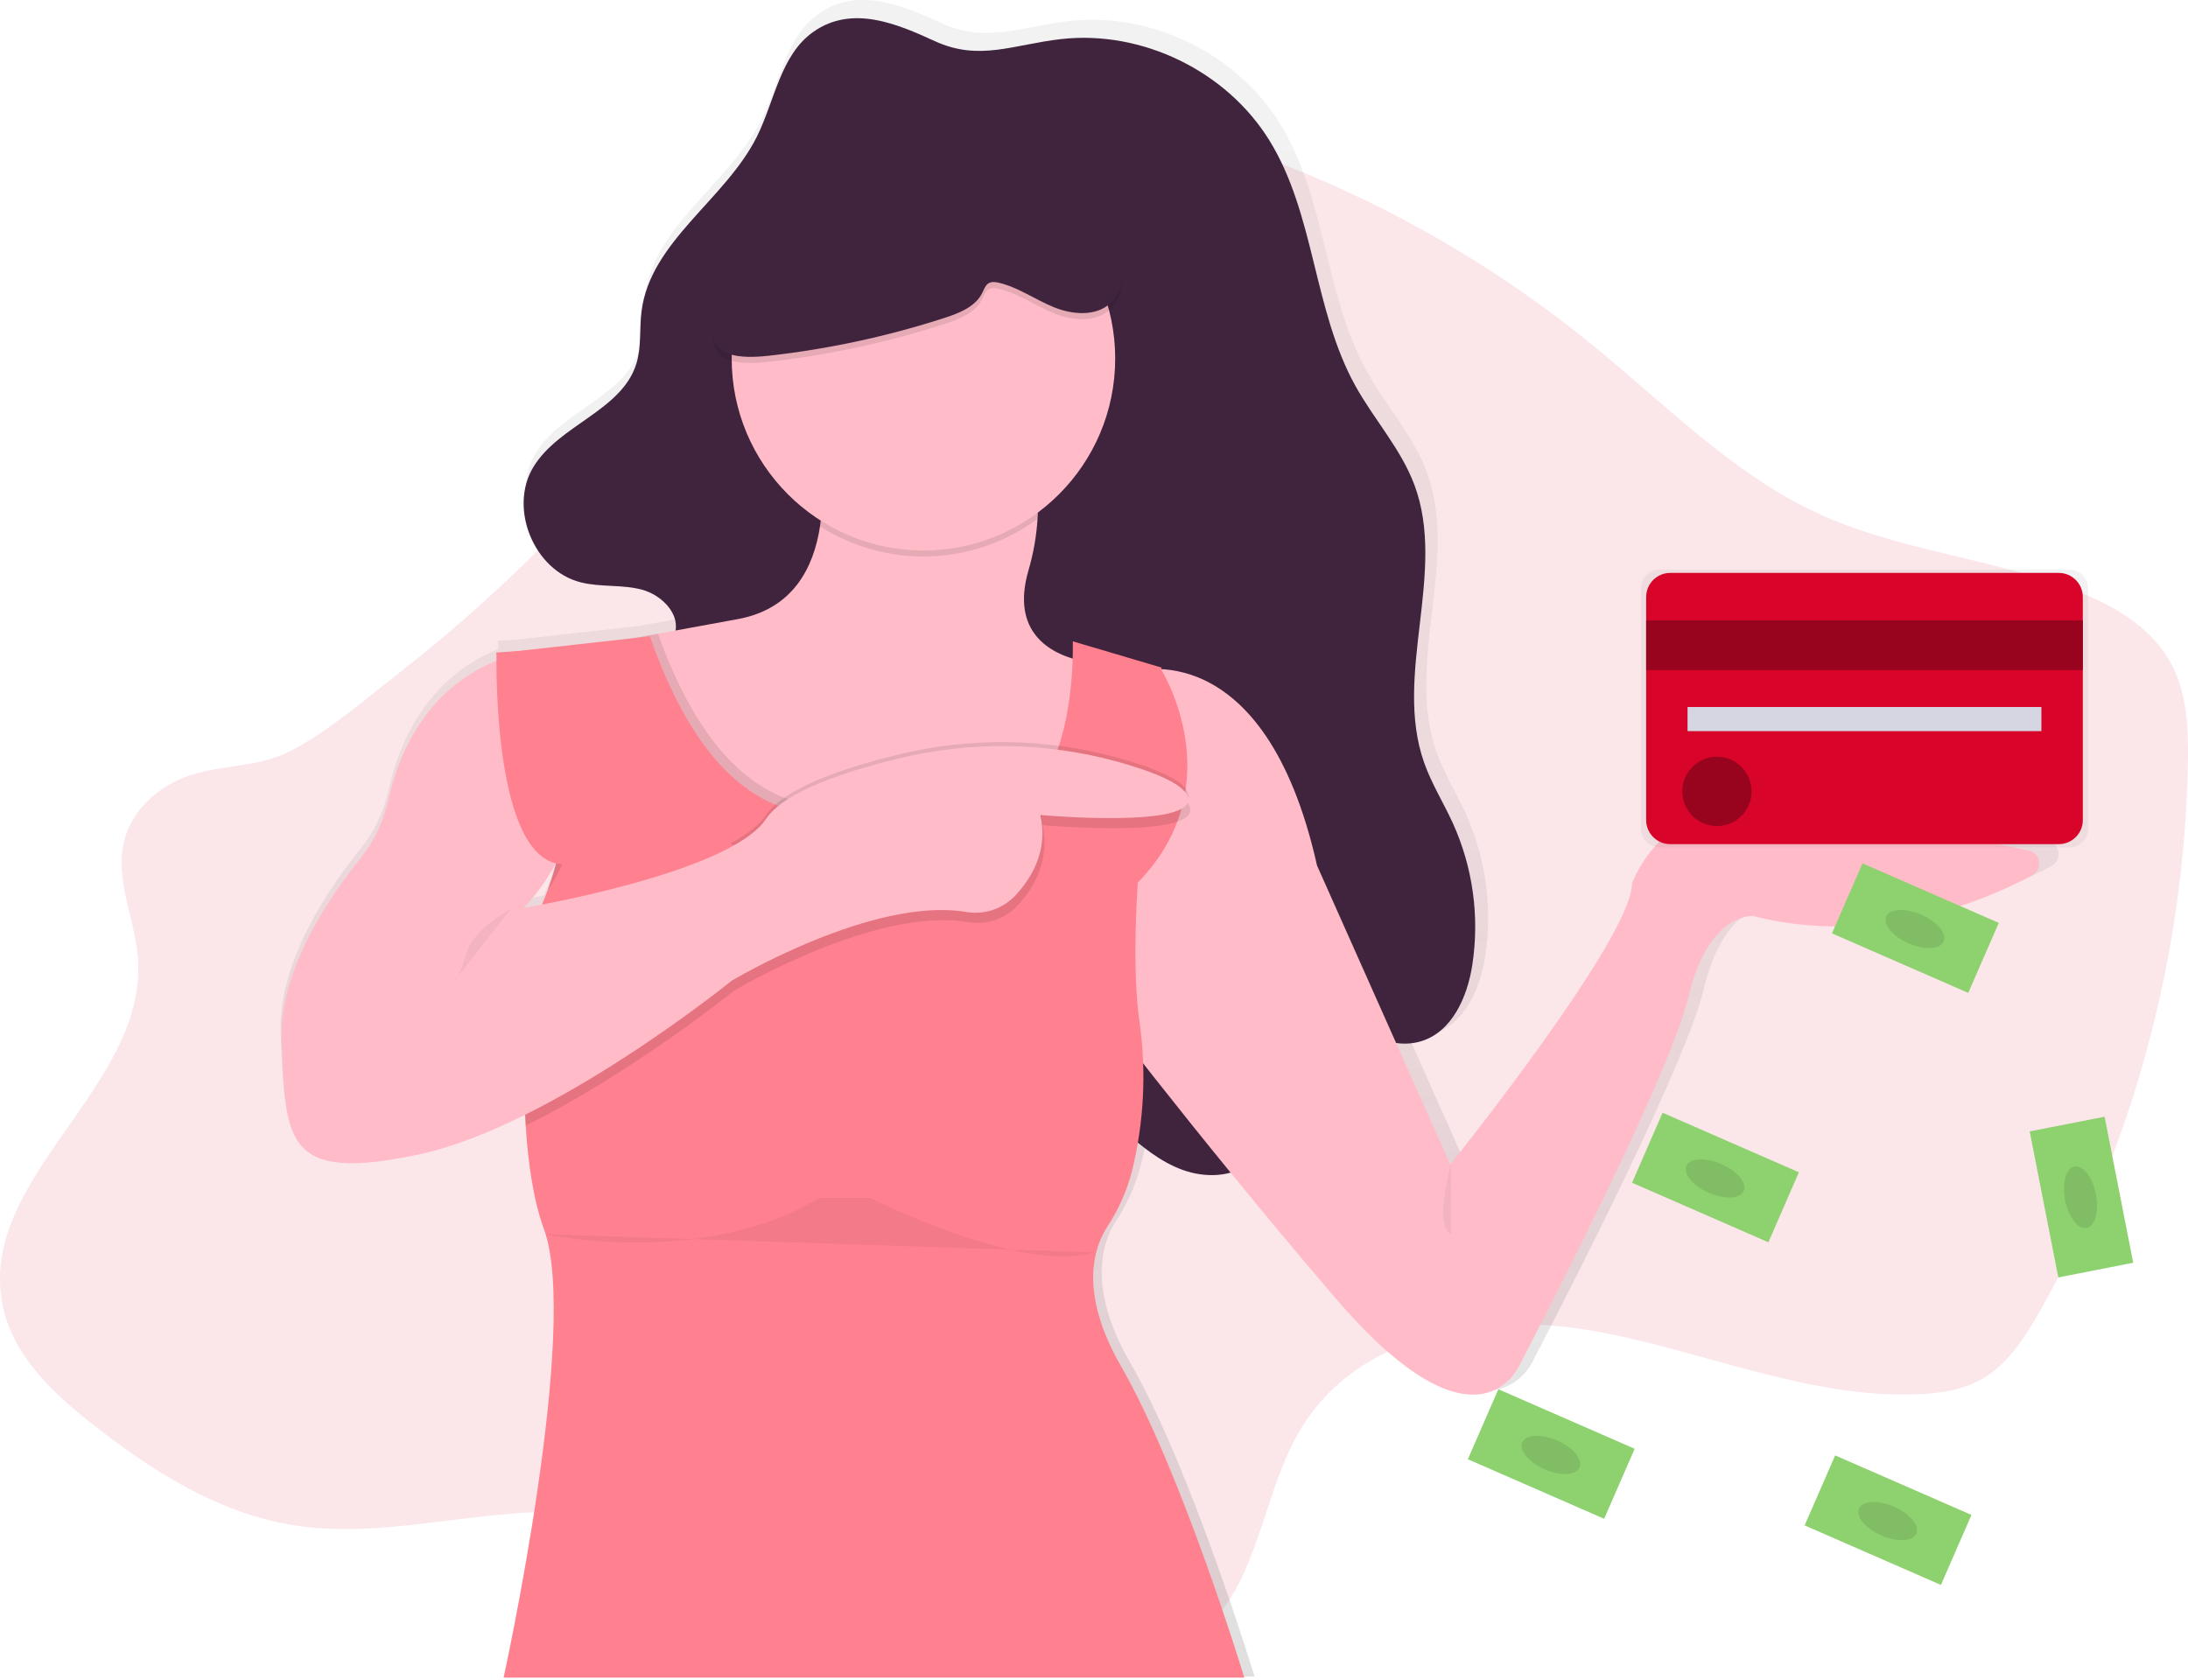 <svg width="500" height="384" viewBox="0 0 500 384" fill="none" xmlns="http://www.w3.org/2000/svg">
<g clip-path="url(#clip0)">
<path opacity="0.1" d="M43.418 177.227C36.499 179.49 30.041 184.966 28.298 192.561C26.319 201.287 30.876 210.106 31.527 219.054C33.653 248.423 -4.972 269.145 0.535 298.006C2.726 309.461 11.573 317.906 20.295 324.854C34.257 335.986 49.746 345.816 66.882 348.595C92.915 352.811 120.12 340.409 145.429 348.249C165.839 354.57 181.458 373.103 201.73 379.941C217.163 385.149 233.782 383.094 249.829 380.989C258.459 379.858 267.528 378.547 274.506 372.937C287.5 362.493 288.284 341.873 296.974 327.094C310.383 304.281 339.783 299.825 364.437 304.258C389.091 308.69 413.017 319.619 437.993 318.695C443.33 318.506 448.805 317.716 453.455 314.886C459.114 311.442 462.943 305.379 466.324 299.377C487.394 261.979 499.133 218.476 499.968 174.683C500.111 167.116 499.866 159.221 496.577 152.521C492.426 144.067 484.124 139.021 475.821 135.613C455.95 127.478 433.999 126.162 414.52 116.928C395.733 108.031 380.512 92.421 364.156 79.068C331.716 52.543 293.584 34.185 253.676 25.851C244.28 23.889 234.529 22.485 225.194 24.752C214.437 27.366 205.166 34.619 196.831 42.422C174.649 63.199 156.877 88.814 136.444 111.577C122.444 127.161 107.087 141.467 90.553 154.327C82.975 160.223 74.949 167.222 66.522 171.581C58.815 175.565 51.568 174.563 43.418 177.227Z" fill="#D90429"/>
<path d="M467.966 192.187C457.818 190.063 438.607 186.078 416.863 181.664C384.672 175.131 376.273 199.86 376.273 199.86C376.273 212.456 334.299 264.703 334.299 264.703L321.78 236.631C323.704 236.928 325.67 236.795 327.537 236.243C334.705 234.101 338.247 226.007 339.396 218.615C341.11 207.482 339.544 196.09 334.889 185.833C332.754 181.152 329.986 176.747 328.27 171.899C321.033 151.556 333.57 128.009 325.987 107.744C322.855 99.383 316.61 92.6 312.292 84.788C302.606 67.22 303.021 45.243 292.458 28.178C282.551 12.18 263.026 2.696 244.322 4.811C233.293 6.058 225.41 10.001 215.134 5.273C206.458 1.293 196.042 -3.158 187.108 3.112C179.488 8.458 178.192 18.99 174.031 27.315C166.725 41.937 149.391 51.48 147.352 67.7C146.85 71.699 147.352 75.845 146.185 79.705C142.855 90.615 128.353 93.838 122.412 103.575C116.596 113.105 122.472 127.515 133.293 130.262C137.906 131.435 142.869 130.724 147.477 131.966C151.799 133.12 155.992 137.165 155.244 141.389L145.66 143.135L118.081 146.2L113.815 146.468C113.815 146.468 113.815 146.542 113.815 146.676L113.584 146.704L113.81 146.888C113.81 147.216 113.81 147.729 113.81 148.403C106.047 151.445 93.469 159.567 88.718 180.87C87.629 185.732 85.43 190.276 82.292 194.144C75.221 202.871 63.487 219.912 64.142 236.271C65.064 259.596 65.064 268.927 95.867 262.394C103.648 260.746 112.112 257.366 120.42 253.238C120.904 262.962 122.163 272.496 124.792 279.653C133.192 302.512 115.461 383.219 115.461 383.219H286.693C286.693 383.219 272.228 335.635 258.233 311.377C248.321 294.192 251.983 283.799 254.963 279.196C257.547 275.284 259.477 270.977 260.678 266.443C261.185 264.453 261.679 262.196 262.103 259.693C265.254 262.274 268.616 264.592 272.422 265.977C275.946 267.256 279.954 267.607 283.519 266.619C290.816 275.548 298.967 285.341 307.689 295.517C341.282 334.702 350.613 310.444 350.613 310.444C350.613 310.444 384.672 245.602 389.359 226.007C394.045 206.412 404.29 207.344 404.29 207.344C432.371 214.45 457.26 204.136 468.824 197.93C469.386 197.632 469.842 197.166 470.128 196.597C470.415 196.028 470.518 195.385 470.424 194.755C470.33 194.125 470.043 193.539 469.603 193.079C469.162 192.62 468.591 192.308 467.966 192.187ZM121.508 203.909C123.851 201.236 125.864 198.291 127.505 195.137H127.592C126.742 198.398 125.646 201.59 124.313 204.685C121.697 205.188 120.12 205.451 120.12 205.451L121.508 203.909Z" fill="url(#paint0_linear)"/>
<path d="M185.886 7.263C178.353 12.554 177.071 22.961 172.971 31.216C165.747 45.686 148.612 55.137 146.596 71.186C146.098 75.143 146.596 79.248 145.443 83.062C142.154 93.861 127.814 97.051 121.919 106.687C116.167 116.115 121.979 130.378 132.675 133.097C137.246 134.261 142.14 133.559 146.698 134.782C151.255 136.006 155.669 140.475 154.161 144.94C153.04 148.264 149.087 150.157 148.367 153.592C147.74 156.547 149.751 159.364 151.698 161.663C154.17 164.572 156.808 167.434 160.115 169.341C169.211 174.586 180.558 171.437 191.047 171.091C203.737 170.714 216.177 174.673 226.319 182.315C229.221 184.518 231.951 187.062 233.75 190.234C239.613 200.567 234.068 213.536 235.314 225.351C236.725 238.778 246.744 249.554 256.859 258.479C260.9 262.043 265.162 265.557 270.235 267.399C275.309 269.241 281.375 269.14 285.641 265.852C290.125 262.399 291.684 256.281 291.711 250.616C291.739 244.951 290.549 239.313 290.835 233.657C290.973 230.887 291.983 227.595 294.682 227.05C296.033 226.778 297.403 227.327 298.635 227.946C307.242 232.277 315.498 240.759 324.723 238.007C331.813 235.888 335.332 227.877 336.448 220.559C338.14 209.545 336.592 198.276 331.993 188.128C329.88 183.511 327.145 179.139 325.448 174.337C318.317 154.165 330.701 130.853 323.21 110.81C320.115 102.537 313.939 95.823 309.673 88.09C300.079 70.702 300.507 48.95 290.06 32.061C280.268 16.224 260.96 6.843 242.472 8.934C231.568 10.167 223.778 14.073 213.616 9.396C205.037 5.467 194.742 1.039 185.886 7.263Z" fill="#40243E"/>
<path d="M258.995 153.518C258.995 153.518 288.976 144.284 300.969 197.843L331.412 266.176C331.412 266.176 372.924 214.464 372.924 201.998C372.924 201.998 381.227 177.527 413.054 183.991C434.553 188.359 453.524 192.302 463.575 194.403C464.186 194.53 464.743 194.842 465.171 195.297C465.599 195.752 465.877 196.328 465.967 196.946C466.057 197.565 465.955 198.196 465.675 198.754C465.395 199.313 464.95 199.771 464.4 200.068C452.971 206.209 428.363 216.417 400.6 209.385C400.6 209.385 390.452 208.462 385.84 227.854C381.227 247.246 347.555 311.423 347.555 311.423C347.555 311.423 338.33 335.432 305.12 296.648C271.91 257.865 247.002 224.622 247.002 224.622L258.995 153.518Z" fill="#FFBCC8"/>
<path d="M258.995 159.982L255.019 173.09L251.089 186.055L243.312 211.694L206.412 218.62L194.387 210.941L179.659 201.536L166.96 192.764L148.293 179.836L133.072 147.978C133.072 147.978 137.269 147.235 150.355 144.852L168.589 141.514C181.181 139.206 185.941 129.824 187.394 120.275C189.133 108.843 186.116 97.19 186.116 97.19H232.703C232.703 97.19 237.915 105.039 237.099 118.595C236.842 122.606 236.142 126.577 235.009 130.433C230.913 144.626 240.162 149.363 246.435 150.901C248.131 151.331 249.866 151.59 251.614 151.672L258.995 159.982Z" fill="#FFBCC8"/>
<path opacity="0.1" d="M237.085 118.595C229.945 123.882 221.371 126.874 212.495 127.176C203.619 127.478 194.861 125.075 187.38 120.285C189.119 108.853 186.102 97.199 186.102 97.199H232.689C232.689 97.199 237.915 105.016 237.085 118.595Z" fill="black"/>
<path d="M211.024 125.816C235.225 125.816 254.843 106.178 254.843 81.954C254.843 57.729 235.225 38.091 211.024 38.091C186.823 38.091 167.205 57.729 167.205 81.954C167.205 106.178 186.823 125.816 211.024 125.816Z" fill="#FFBCC8"/>
<path opacity="0.1" d="M258.995 159.983L255.019 173.09L251.089 186.055L243.312 211.694L206.412 218.62L194.387 210.941L179.659 201.536L166.96 192.764L148.293 179.836L133.072 147.978C133.072 147.978 137.269 147.235 150.355 144.852C159.58 170.546 171.25 180.113 181.781 183.216C188.077 185.063 193.962 184.601 198.653 183.908C204.683 182.943 210.848 183.257 216.748 184.832C230.909 188.775 238.363 181.226 242.279 171.645C245.175 164.558 246.135 156.353 246.43 150.868C248.126 151.299 249.862 151.558 251.61 151.639L258.995 159.983Z" fill="black"/>
<path d="M115.083 383.45C115.083 383.45 132.611 303.574 124.308 280.95C121.933 274.486 120.687 266.028 120.129 257.274C118.745 235.449 121.541 211.694 121.541 211.694C121.937 210.923 122.311 210.156 122.671 209.385C123.593 207.415 124.405 205.488 125.106 203.605C134.991 176.983 122.694 159.257 116.458 152.48C115.457 151.367 114.378 150.329 113.229 149.372L148.515 145.448C157.791 172.093 169.686 181.923 180.387 185.072C186.684 186.919 192.569 186.457 197.26 185.764C203.29 184.798 209.455 185.113 215.355 186.688C229.516 190.631 236.97 183.082 240.886 173.501C245.747 161.608 245.148 146.588 245.148 146.588L265.443 152.59C265.443 152.59 263.653 163.718 262.034 178.34C261.651 181.77 261.278 185.39 260.941 189.107C259.557 204.611 258.736 221.755 260.369 233.39C262.028 244.887 261.437 256.598 258.63 267.87C257.445 272.357 255.538 276.62 252.984 280.493C250.037 285.046 246.416 295.337 256.213 312.351C270.051 336.36 284.35 383.454 284.35 383.454L115.083 383.45Z" fill="#FF808E"/>
<path d="M265.222 152.826C265.222 152.826 281.979 179.143 259.991 201.767C238.003 224.391 246.771 192.533 246.771 192.533L252.306 155.596L265.222 152.826Z" fill="#FF808E"/>
<path opacity="0.1" d="M116.458 152.48C117.708 152.084 118.991 151.796 120.291 151.621C126.287 154.483 129.608 162.429 131.411 170.726C132.615 176.354 132.677 182.166 131.594 187.818C130.511 193.469 128.305 198.846 125.106 203.628C134.991 176.983 122.694 159.258 116.458 152.48Z" fill="black"/>
<path opacity="0.1" d="M260.95 189.112C251.102 189.763 238.238 188.608 238.238 188.608C239.972 196.55 236.393 202.755 232.703 206.8C231.292 208.364 229.511 209.549 227.524 210.245C225.536 210.941 223.406 211.127 221.328 210.784C200.046 207.091 167.685 226.482 167.685 226.482C167.685 226.482 144.539 245.196 120.129 257.288C118.745 235.463 121.541 211.708 121.541 211.708C121.937 210.937 122.311 210.17 122.671 209.399C132.532 207.552 168.363 200.257 175.507 189.546C176.568 187.953 178.275 186.461 180.397 185.076C186.499 181.124 196.264 178.026 205.549 175.764C217.105 172.926 229.073 172.166 240.895 173.52C245.97 174.102 250.992 175.082 255.913 176.452C258.063 177.047 260.138 177.689 262.043 178.358C267.265 180.205 271.222 182.269 271.91 184.467C272.837 187.422 267.574 188.678 260.95 189.112Z" fill="black"/>
<path opacity="0.1" d="M251.089 186.055C243.99 185.935 237.777 185.376 237.777 185.376C239.511 193.318 235.932 199.523 232.242 203.568C230.831 205.132 229.05 206.317 227.062 207.013C225.075 207.709 222.945 207.895 220.867 207.552C212.846 206.167 203.247 208.056 194.405 210.941L179.659 201.536L166.96 192.764C170.65 190.783 173.506 188.608 175.046 186.3C179.142 180.15 192.574 175.574 205.088 172.518C221.51 168.464 238.693 168.662 255.019 173.09L255.452 173.206C263.473 175.445 270.512 178.22 271.448 181.221C272.795 185.538 261.07 186.231 251.089 186.055Z" fill="black"/>
<path d="M119.829 149.303C119.829 149.303 95.701 151.759 88.667 183.068C87.579 187.935 85.385 192.485 82.255 196.365C75.263 205.013 63.699 221.851 64.345 238.016C65.267 261.101 65.267 270.336 95.71 263.872C126.153 257.408 167.205 224.165 167.205 224.165C167.205 224.165 199.566 204.805 220.849 208.466C222.926 208.808 225.056 208.622 227.043 207.926C229.031 207.23 230.812 206.046 232.223 204.482C235.913 200.437 239.516 194.232 237.758 186.291C237.758 186.291 273.736 189.522 271.43 182.135C270.507 179.134 263.455 176.359 255.434 174.124C238.981 169.584 221.64 169.346 205.069 173.432C192.532 176.493 179.124 181.069 175.028 187.214C166.725 199.68 119.677 207.529 119.677 207.529L121.061 205.973C125.529 200.922 128.751 194.892 130.469 188.368C132.186 181.844 132.351 175.008 130.95 168.409C129.151 160.112 125.844 152.166 119.829 149.303Z" fill="#FFBCC8"/>
<path d="M113.469 149.132C113.469 149.132 112.085 204.999 132.841 196.688C153.598 188.378 137.454 149.132 137.454 149.132L128.229 148.209L113.469 149.132Z" fill="#FF808E"/>
<path opacity="0.1" d="M175.586 82.706C189.271 81.185 202.767 78.282 215.867 74.04C219.234 72.95 222.892 71.5 224.465 68.333C224.871 67.516 225.175 66.546 225.973 66.098C226.651 65.715 227.491 65.835 228.252 66.01C232.749 67.077 236.61 69.898 240.895 71.629C245.18 73.361 250.636 73.767 253.93 70.517C257.818 66.675 256.531 60.073 253.971 55.248C244.465 37.297 222.195 29.102 201.937 30.588C199.091 30.796 196.199 31.179 193.635 32.435C188.21 35.044 185.24 40.847 182.302 46.106C176.587 56.305 146.37 85.943 175.586 82.706Z" fill="black"/>
<path d="M175.586 81.321C189.271 79.8 202.767 76.897 215.867 72.655C219.234 71.565 222.892 70.115 224.465 66.948C224.871 66.131 225.175 65.161 225.973 64.713C226.651 64.33 227.491 64.45 228.252 64.626C232.749 65.692 236.61 68.513 240.895 70.245C245.18 71.976 250.636 72.382 253.93 69.132C257.818 65.29 256.531 58.688 253.971 53.863C244.465 35.912 222.195 27.716 201.937 29.203C199.091 29.411 196.199 29.794 193.635 31.05C188.21 33.659 185.24 39.462 182.302 44.721C176.587 54.92 146.37 84.558 175.586 81.321Z" fill="#40243E"/>
<path d="M472.897 130.202H379.262C378.13 130.202 377.045 130.652 376.245 131.453C375.445 132.254 374.995 133.34 374.995 134.473V189.416C374.995 190.549 375.445 191.635 376.245 192.436C377.045 193.237 378.13 193.687 379.262 193.687H472.897C474.028 193.687 475.113 193.237 475.914 192.436C476.714 191.635 477.163 190.549 477.163 189.416V134.473C477.163 133.34 476.714 132.254 475.914 131.453C475.113 130.652 474.028 130.202 472.897 130.202Z" fill="url(#paint1_linear)"/>
<path d="M470.47 130.95H381.674C378.64 130.95 376.181 133.412 376.181 136.449V187.445C376.181 190.482 378.64 192.944 381.674 192.944H470.47C473.504 192.944 475.964 190.482 475.964 187.445V136.449C475.964 133.412 473.504 130.95 470.47 130.95Z" fill="#D90429"/>
<path d="M475.964 141.8H376.181V153.168H475.964V141.8Z" fill="#D90429"/>
<path opacity="0.3" d="M475.964 141.8H376.181V153.168H475.964V141.8Z" fill="black"/>
<path d="M466.499 161.603H385.641V167.116H466.499V161.603Z" fill="#D6D6E3"/>
<path d="M392.352 188.811C396.724 188.811 400.268 185.264 400.268 180.889C400.268 176.513 396.724 172.966 392.352 172.966C387.981 172.966 384.437 176.513 384.437 180.889C384.437 185.264 387.981 188.811 392.352 188.811Z" fill="#D90429"/>
<path opacity="0.3" d="M392.352 188.811C396.724 188.811 400.268 185.264 400.268 180.889C400.268 176.513 396.724 172.966 392.352 172.966C387.981 172.966 384.437 176.513 384.437 180.889C384.437 185.264 387.981 188.811 392.352 188.811Z" fill="black"/>
<path opacity="0.05" d="M116.697 207.769C116.697 207.769 107.934 212.428 106.481 218.121C105.028 223.814 103.321 224.853 103.321 224.853" fill="black"/>
<path opacity="0.05" d="M331.642 265.945C331.642 265.945 327.491 280.258 331.642 282.105V265.945Z" fill="black"/>
<path opacity="0.05" d="M124.539 282.105C124.539 282.105 160.517 289.954 187.269 273.794H198.801C198.801 273.794 233.395 291.339 250 286.26" fill="black"/>
<path d="M379.935 254.342L372.959 270.342L404.106 283.95L411.083 267.95L379.935 254.342Z" fill="#8ED16F"/>
<path d="M398.483 272.216C399.274 270.403 396.979 267.65 393.358 266.068C389.737 264.486 386.16 264.673 385.37 266.487C384.579 268.3 386.873 271.053 390.494 272.635C394.116 274.217 397.692 274.03 398.483 272.216Z" fill="#8ED16F"/>
<path opacity="0.1" d="M398.483 272.216C399.274 270.403 396.979 267.65 393.358 266.068C389.737 264.486 386.16 264.673 385.37 266.487C384.579 268.3 386.873 271.053 390.494 272.635C394.116 274.217 397.692 274.03 398.483 272.216Z" fill="black"/>
<path d="M425.613 197.339L418.636 213.339L449.784 226.948L456.761 210.948L425.613 197.339Z" fill="#8ED16F"/>
<path d="M444.161 215.213C444.952 213.4 442.657 210.647 439.036 209.065C435.415 207.483 431.838 207.671 431.048 209.484C430.257 211.298 432.551 214.05 436.172 215.632C439.794 217.215 443.37 217.027 444.161 215.213Z" fill="#8ED16F"/>
<path opacity="0.1" d="M444.161 215.213C444.952 213.4 442.657 210.647 439.036 209.065C435.415 207.483 431.838 207.671 431.048 209.484C430.257 211.298 432.551 214.05 436.172 215.632C439.794 217.215 443.37 217.027 444.161 215.213Z" fill="black"/>
<path d="M480.939 255.246L463.825 258.604L470.362 291.987L487.476 288.63L480.939 255.246Z" fill="#8ED16F"/>
<path d="M476.81 280.686C478.75 280.305 479.707 276.85 478.947 272.969C478.187 269.088 475.998 266.25 474.058 266.631C472.118 267.011 471.162 270.466 471.922 274.347C472.682 278.228 474.87 281.066 476.81 280.686Z" fill="#8ED16F"/>
<path opacity="0.1" d="M476.81 280.686C478.75 280.305 479.707 276.85 478.947 272.969C478.187 269.088 475.998 266.25 474.058 266.631C472.118 267.011 471.162 270.466 471.922 274.347C472.682 278.228 474.87 281.066 476.81 280.686Z" fill="black"/>
<path d="M419.368 332.661L412.392 348.66L443.539 362.269L450.516 346.269L419.368 332.661Z" fill="#8ED16F"/>
<path d="M437.925 350.537C438.715 348.723 436.421 345.97 432.8 344.388C429.179 342.806 425.602 342.994 424.811 344.807C424.02 346.621 426.315 349.374 429.936 350.956C433.557 352.538 437.134 352.35 437.925 350.537Z" fill="#8ED16F"/>
<path opacity="0.1" d="M437.925 350.537C438.715 348.723 436.421 345.97 432.8 344.388C429.179 342.806 425.602 342.994 424.811 344.807C424.02 346.621 426.315 349.374 429.936 350.956C433.557 352.538 437.134 352.35 437.925 350.537Z" fill="black"/>
<path d="M342.407 317.541L335.431 333.54L366.578 347.149L373.555 331.149L342.407 317.541Z" fill="#8ED16F"/>
<path d="M360.959 335.416C361.75 333.603 359.455 330.85 355.834 329.268C352.213 327.686 348.636 327.873 347.846 329.687C347.055 331.501 349.349 334.253 352.971 335.835C356.592 337.417 360.168 337.23 360.959 335.416Z" fill="#8ED16F"/>
<path opacity="0.1" d="M360.959 335.416C361.75 333.603 359.455 330.85 355.834 329.268C352.213 327.686 348.636 327.873 347.846 329.687C347.055 331.501 349.349 334.253 352.971 335.835C356.592 337.417 360.168 337.23 360.959 335.416Z" fill="black"/>
</g>
<defs>
<linearGradient id="paint0_linear" x1="267.265" y1="383.219" x2="267.265" y2="-0" gradientUnits="userSpaceOnUse">
<stop stop-color="#808080" stop-opacity="0.25"/>
<stop offset="0.54" stop-color="#808080" stop-opacity="0.12"/>
<stop offset="1" stop-color="#808080" stop-opacity="0.1"/>
</linearGradient>
<linearGradient id="paint1_linear" x1="100675" y1="28968.9" x2="100675" y2="20239.1" gradientUnits="userSpaceOnUse">
<stop stop-color="#808080" stop-opacity="0.25"/>
<stop offset="0.54" stop-color="#808080" stop-opacity="0.12"/>
<stop offset="1" stop-color="#808080" stop-opacity="0.1"/>
</linearGradient>
<clipPath id="clip0">
<rect width="500" height="383.45" fill="white"/>
</clipPath>
</defs>
</svg>
